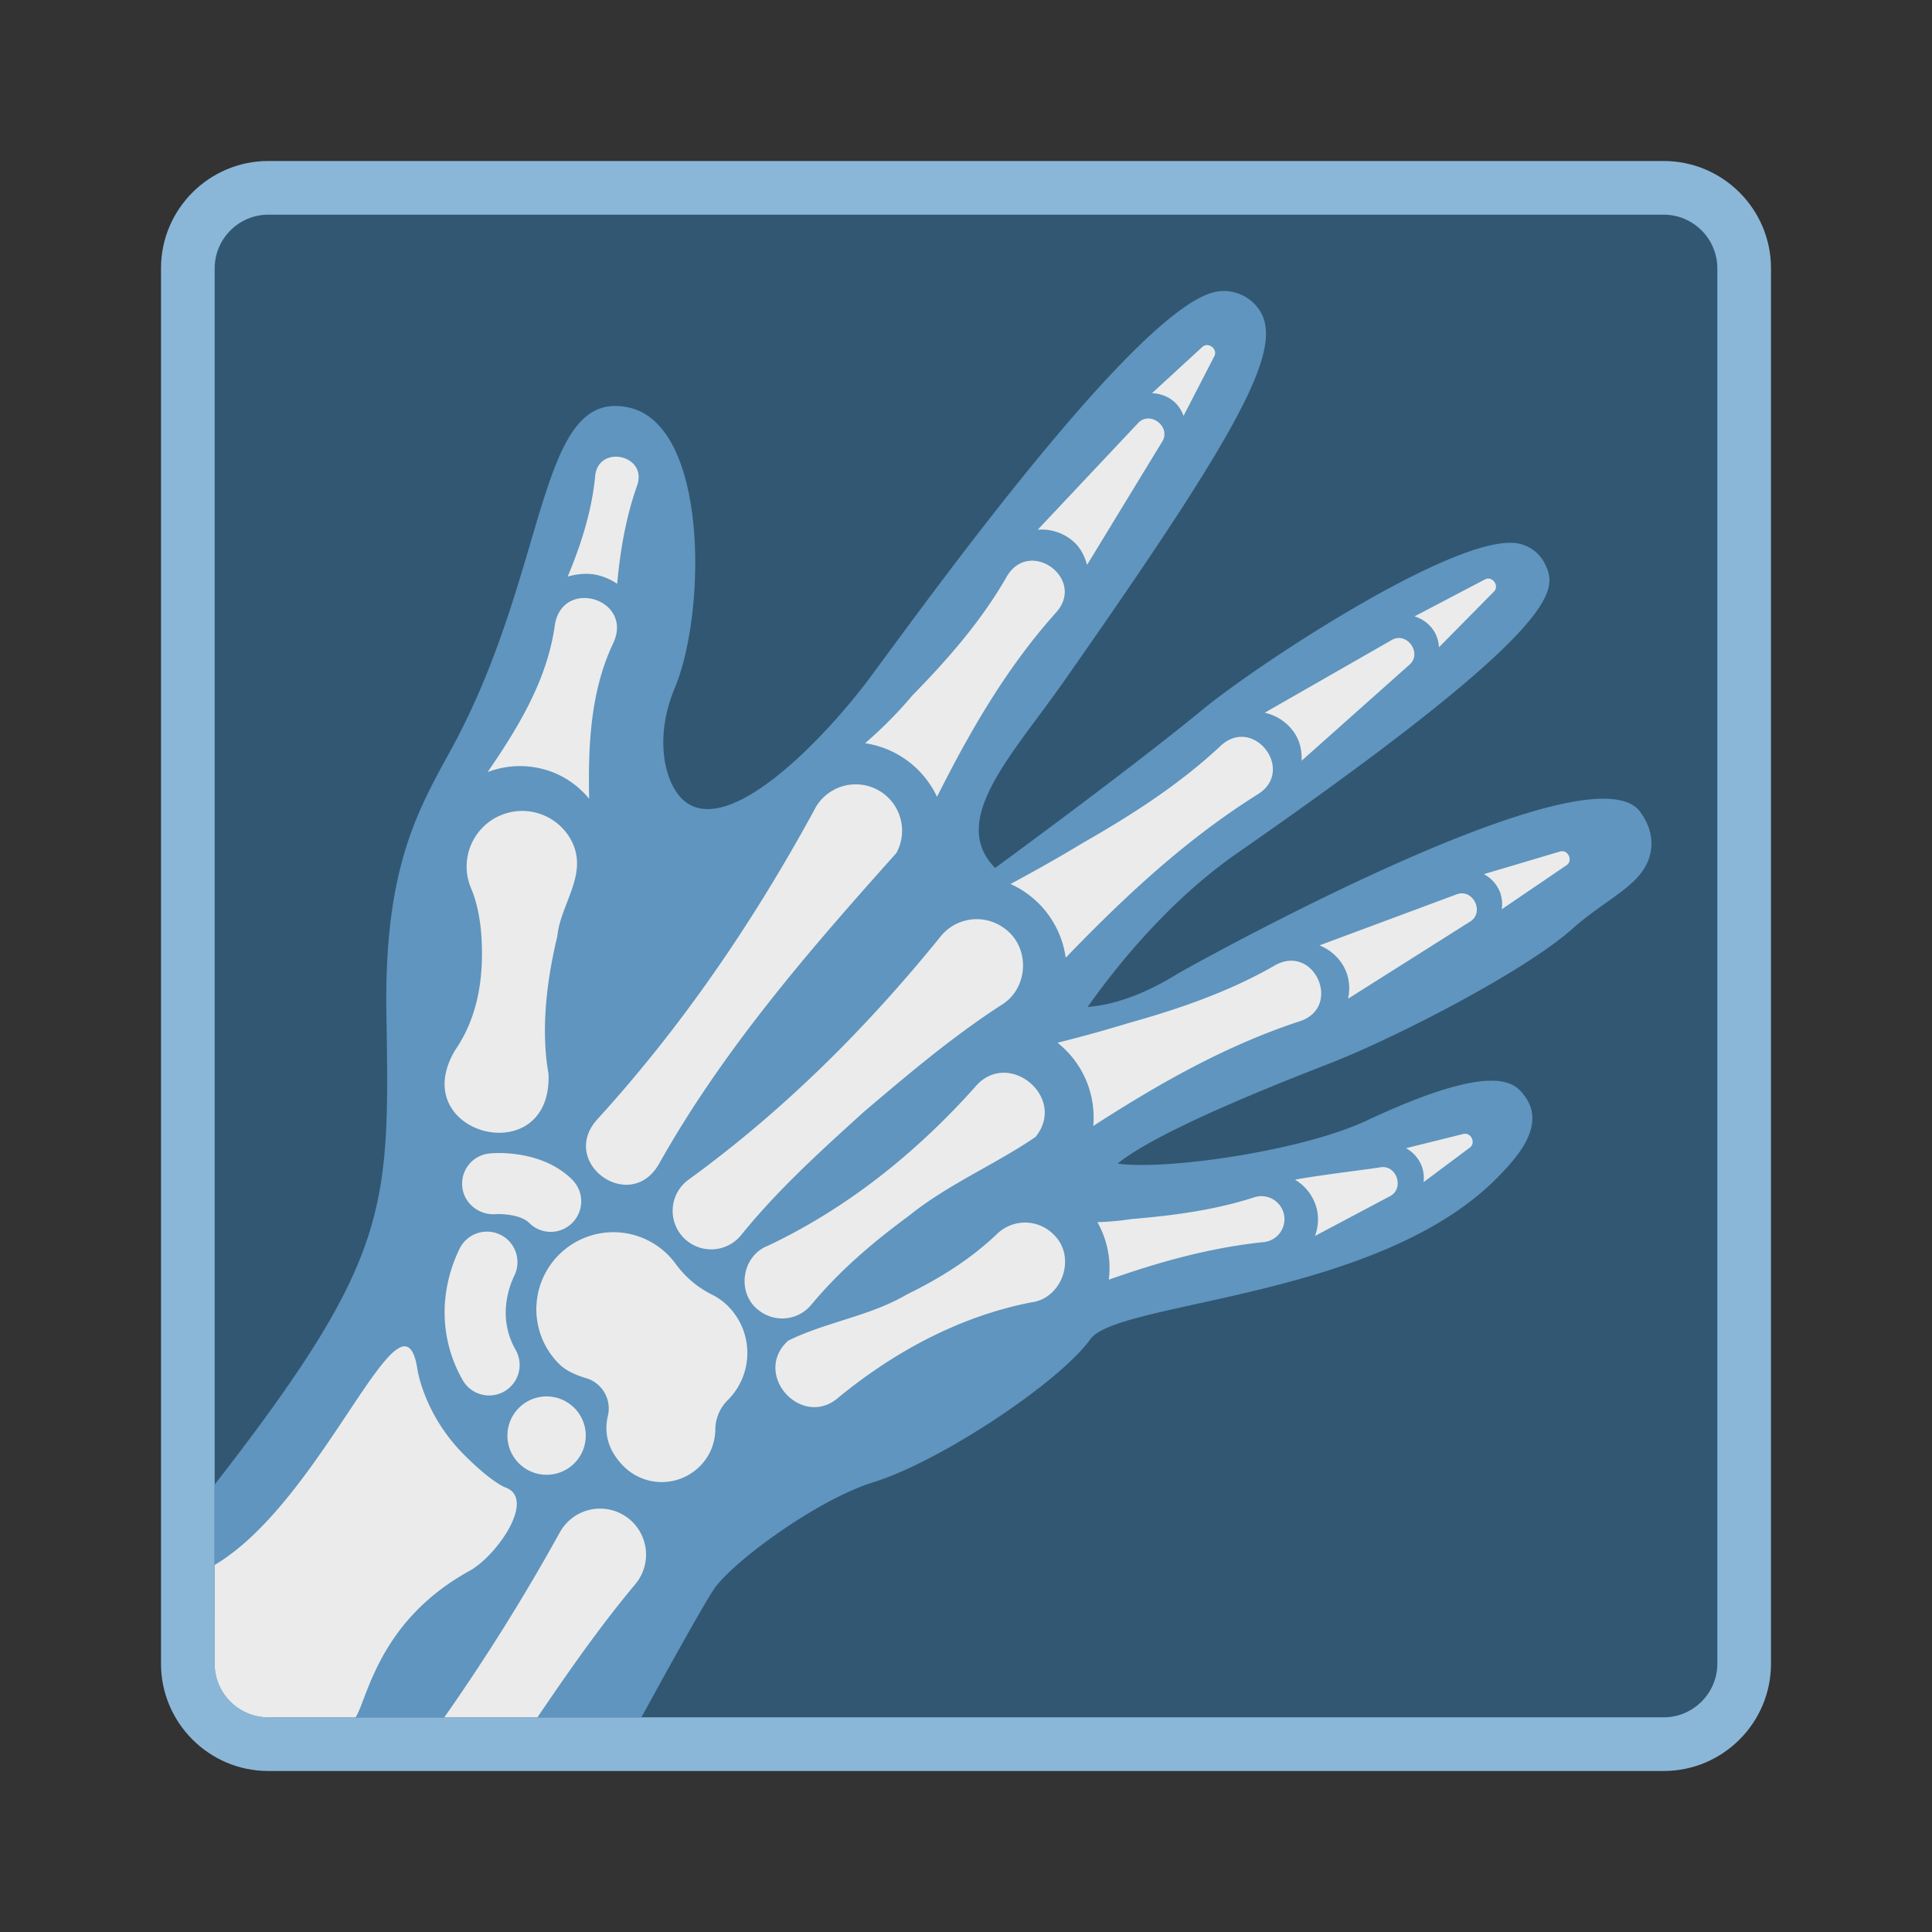 <ns0:svg xmlns:ns0="http://www.w3.org/2000/svg" viewBox="0 0 36 36" xml:space="preserve"><ns0:rect x="0" y="0" width="36" height="36" fill="#333333" stroke="none"/><ns0:path fill="#8ab7d8" d="M33 31c0 1.103-.897 2-2 2H5c-1.103 0-2-.897-2-2V5c0-1.103.897-2 2-2h26c1.103 0 2 .897 2 2v26z" /><ns0:path fill="#325773" d="M5 4c-.551 0-1 .449-1 1v26c0 .551.449 1 1 1h26c.551 0 1-.449 1-1V5c0-.551-.449-1-1-1H5z" /><ns0:path fill="#5f95be" d="M30.562 15.127c-.944-1.292-8.539 2.967-8.613 3.014-.715.445-1.282.591-1.682.622.536-.76 1.513-1.98 2.791-2.869 6.217-4.319 5.939-4.93 5.735-5.376a.7.7 0 0 0-.486-.387c-1.081-.245-4.839 2.221-5.89 3.085-1.187.975-3.103 2.391-3.874 2.957-.877-.885.321-2.108 1.268-3.458 3.616-5.156 4.267-6.488 3.484-7.124a.797.797 0 0 0-.596-.161c-1.413.177-5.446 5.792-6.488 7.196-.887 1.192-2.942 3.345-3.659 2.048-.207-.375-.31-1.06.022-1.855.59-1.415.628-4.899-.859-5.226-1.723-.375-1.466 3.027-3.329 6.409-.631 1.145-1.227 2.227-1.186 4.864.057 3.657.096 4.554-3.2 8.797V31c0 .551.449 1 1 1h6.952c.661-1.208 1.208-2.184 1.36-2.401.359-.512 1.928-1.661 2.963-1.98 1.223-.377 3.453-1.846 4.043-2.666.517-.716 5.397-.748 7.61-3.038.289-.298.89-.92.495-1.473-.176-.249-.507-.71-2.961.44-1.203.563-3.721.927-4.637.8.751-.615 3.056-1.518 3.96-1.87 1.205-.469 3.617-1.706 4.509-2.501.675-.602 1.366-.833 1.467-1.456.041-.246-.026-.491-.199-.728z" /><ns0:path fill="#ebebeb" d="M11.327 26.382a.59.59 0 0 0-.405-.702c-.191-.057-.377-.139-.495-.256a1.436 1.436 0 1 1 2.155-1.885c.179.25.413.449.688.586.106.053.205.122.294.211a1.239 1.239 0 0 1 0 1.75.781.781 0 0 0-.235.548.984.984 0 0 1-.287.687 1.005 1.005 0 0 1-1.421.002c-.327-.328-.359-.667-.294-.941zm-1.659-.147a.73.73 0 1 0 1.034 1.031.73.73 0 0 0-1.034-1.031zm5.456-1.931c.528-.634 1.148-1.161 1.807-1.645.728-.589 1.599-.952 2.363-1.472.605-.741-.519-1.663-1.128-.929-1.088 1.217-2.383 2.26-3.865 2.958-.481.19-.582.881-.166 1.197a.704.704 0 0 0 .989-.109zm-4.46-1.518a.568.568 0 0 0-.001-.804c-.566-.564-1.444-.5-1.54-.489-.311.03-.538.304-.51.615s.308.535.614.517c.143-.011.484.013.634.162a.565.565 0 0 0 .803-.001zm12.88.359a.429.429 0 1 0-.166-.837c-.744.241-1.516.342-2.294.407a5.167 5.167 0 0 1-.635.058c.121.219.201.464.221.73.008.116.004.23-.009.342.936-.331 1.892-.597 2.883-.7zm-9.734-.131c.687-.849 1.489-1.573 2.29-2.299.825-.7 1.649-1.4 2.57-1.995.496-.309.53-1.065.056-1.414a.864.864 0 0 0-1.213.161c-1.372 1.691-2.906 3.222-4.667 4.503a.718.718 0 1 0 .964 1.044zm11.278-4.897a.877.877 0 0 1 .031.493l2.269-1.434c.286-.169.059-.634-.252-.509l-2.55.949c.22.088.408.26.502.501zm.807 4.175c.279-.136.136-.594-.176-.541-.082.02-1.122.143-1.588.23.2.121.353.318.41.564a.88.88 0 0 1-.039.486l1.393-.739zm-17.148 6.98c.515-.284 1.255-1.352.664-1.558 0 0-.239-.083-.76-.603-.745-.743-.87-1.58-.87-1.58-.27-1.806-1.722 2.406-3.781 3.63V31c0 .551.449 1 1 1h1.626c.22-.335.424-1.793 2.121-2.728zm1.474-9.259c-.147-.837-.033-1.748.164-2.568.057-.588.563-1.133.283-1.74a1.036 1.036 0 0 0-1.9.824c.115.266.162.526.192.784.068.782-.017 1.584-.479 2.255-.942 1.578 1.809 2.285 1.74.445zm16.591-7.951 1.022-1.035c.115-.109-.029-.307-.169-.228l-1.307.686a.66.66 0 0 1 .364.277.634.634 0 0 1 .09.3zm.45 9.069-1.063.264a.656.656 0 0 1 .294.336.647.647 0 0 1 .033.297l.858-.641c.125-.086.027-.298-.122-.256zm-3.497-3.148c-.854.494-1.791.816-2.746 1.083-.434.133-.873.253-1.314.364a1.774 1.774 0 0 1 .666 1.551c1.216-.785 2.465-1.497 3.845-1.95.799-.258.283-1.448-.451-1.048zM8.621 25.716a.567.567 0 1 0 .987-.563c-.338-.594-.128-1.168-.022-1.388a.568.568 0 1 0-1.024-.494c-.389.806-.368 1.697.059 2.445zm1.716-14.058c-.141 1.009-.673 1.886-1.251 2.729a1.684 1.684 0 0 1 1.259.021c.256.108.466.276.633.475-.02-.996.023-1.997.447-2.895.393-.831-.956-1.237-1.088-.33zm.751-2.765c-.065.645-.262 1.256-.51 1.851.171-.048.35-.07.535-.032.143.03.272.09.387.166.057-.617.161-1.228.366-1.815.228-.59-.739-.8-.778-.17zm4.545 17.14c1.039-.85 2.252-1.504 3.577-1.764.588-.069.857-.857.42-1.268a.748.748 0 0 0-1.058-.002c-.496.471-1.064.822-1.669 1.119-.693.408-1.509.514-2.216.863-.686.622.257 1.667.946 1.052zm-.468-10.925c-1.13 2.07-2.45 4.012-4.039 5.753-.714.8.602 1.759 1.146.84 1.201-2.142 2.801-3.985 4.43-5.805a.864.864 0 1 0-1.537-.788zm13.9.76-1.415.42a.656.656 0 0 1 .303.343.656.656 0 0 1 .03.312l1.203-.818c.135-.085.031-.307-.121-.257zM11.841 29.515a.857.857 0 1 0-1.416-.95A38.098 38.098 0 0 1 8.279 32h1.736c.576-.85 1.164-1.693 1.826-2.485zm14.086-17.586-2.362 1.352a.894.894 0 0 1 .578.413c.09.151.115.317.111.481l2.005-1.785c.254-.214-.046-.635-.332-.461zm-7.164-1.192c-.47.824-1.093 1.539-1.76 2.219a7.76 7.76 0 0 1-.884.893 1.768 1.768 0 0 1 1.341.999c.615-1.226 1.299-2.41 2.216-3.432.567-.625-.481-1.398-.913-.679zm3.99 3.153c-.765.718-1.649 1.287-2.563 1.809a29.8 29.8 0 0 1-1.361.773 1.773 1.773 0 0 1 1.029 1.374c1.094-1.135 2.24-2.207 3.579-3.045.707-.439-.068-1.465-.684-.911zm-1.552-6.001-1.865 1.982a.893.893 0 0 1 .674.227c.13.118.202.27.246.428l1.397-2.292c.181-.279-.229-.595-.452-.345zm1.198-1.42-.934.858a.656.656 0 0 1 .421.165c.08.073.132.162.168.257l.571-1.107c.076-.136-.113-.283-.226-.173z" /></ns0:svg>